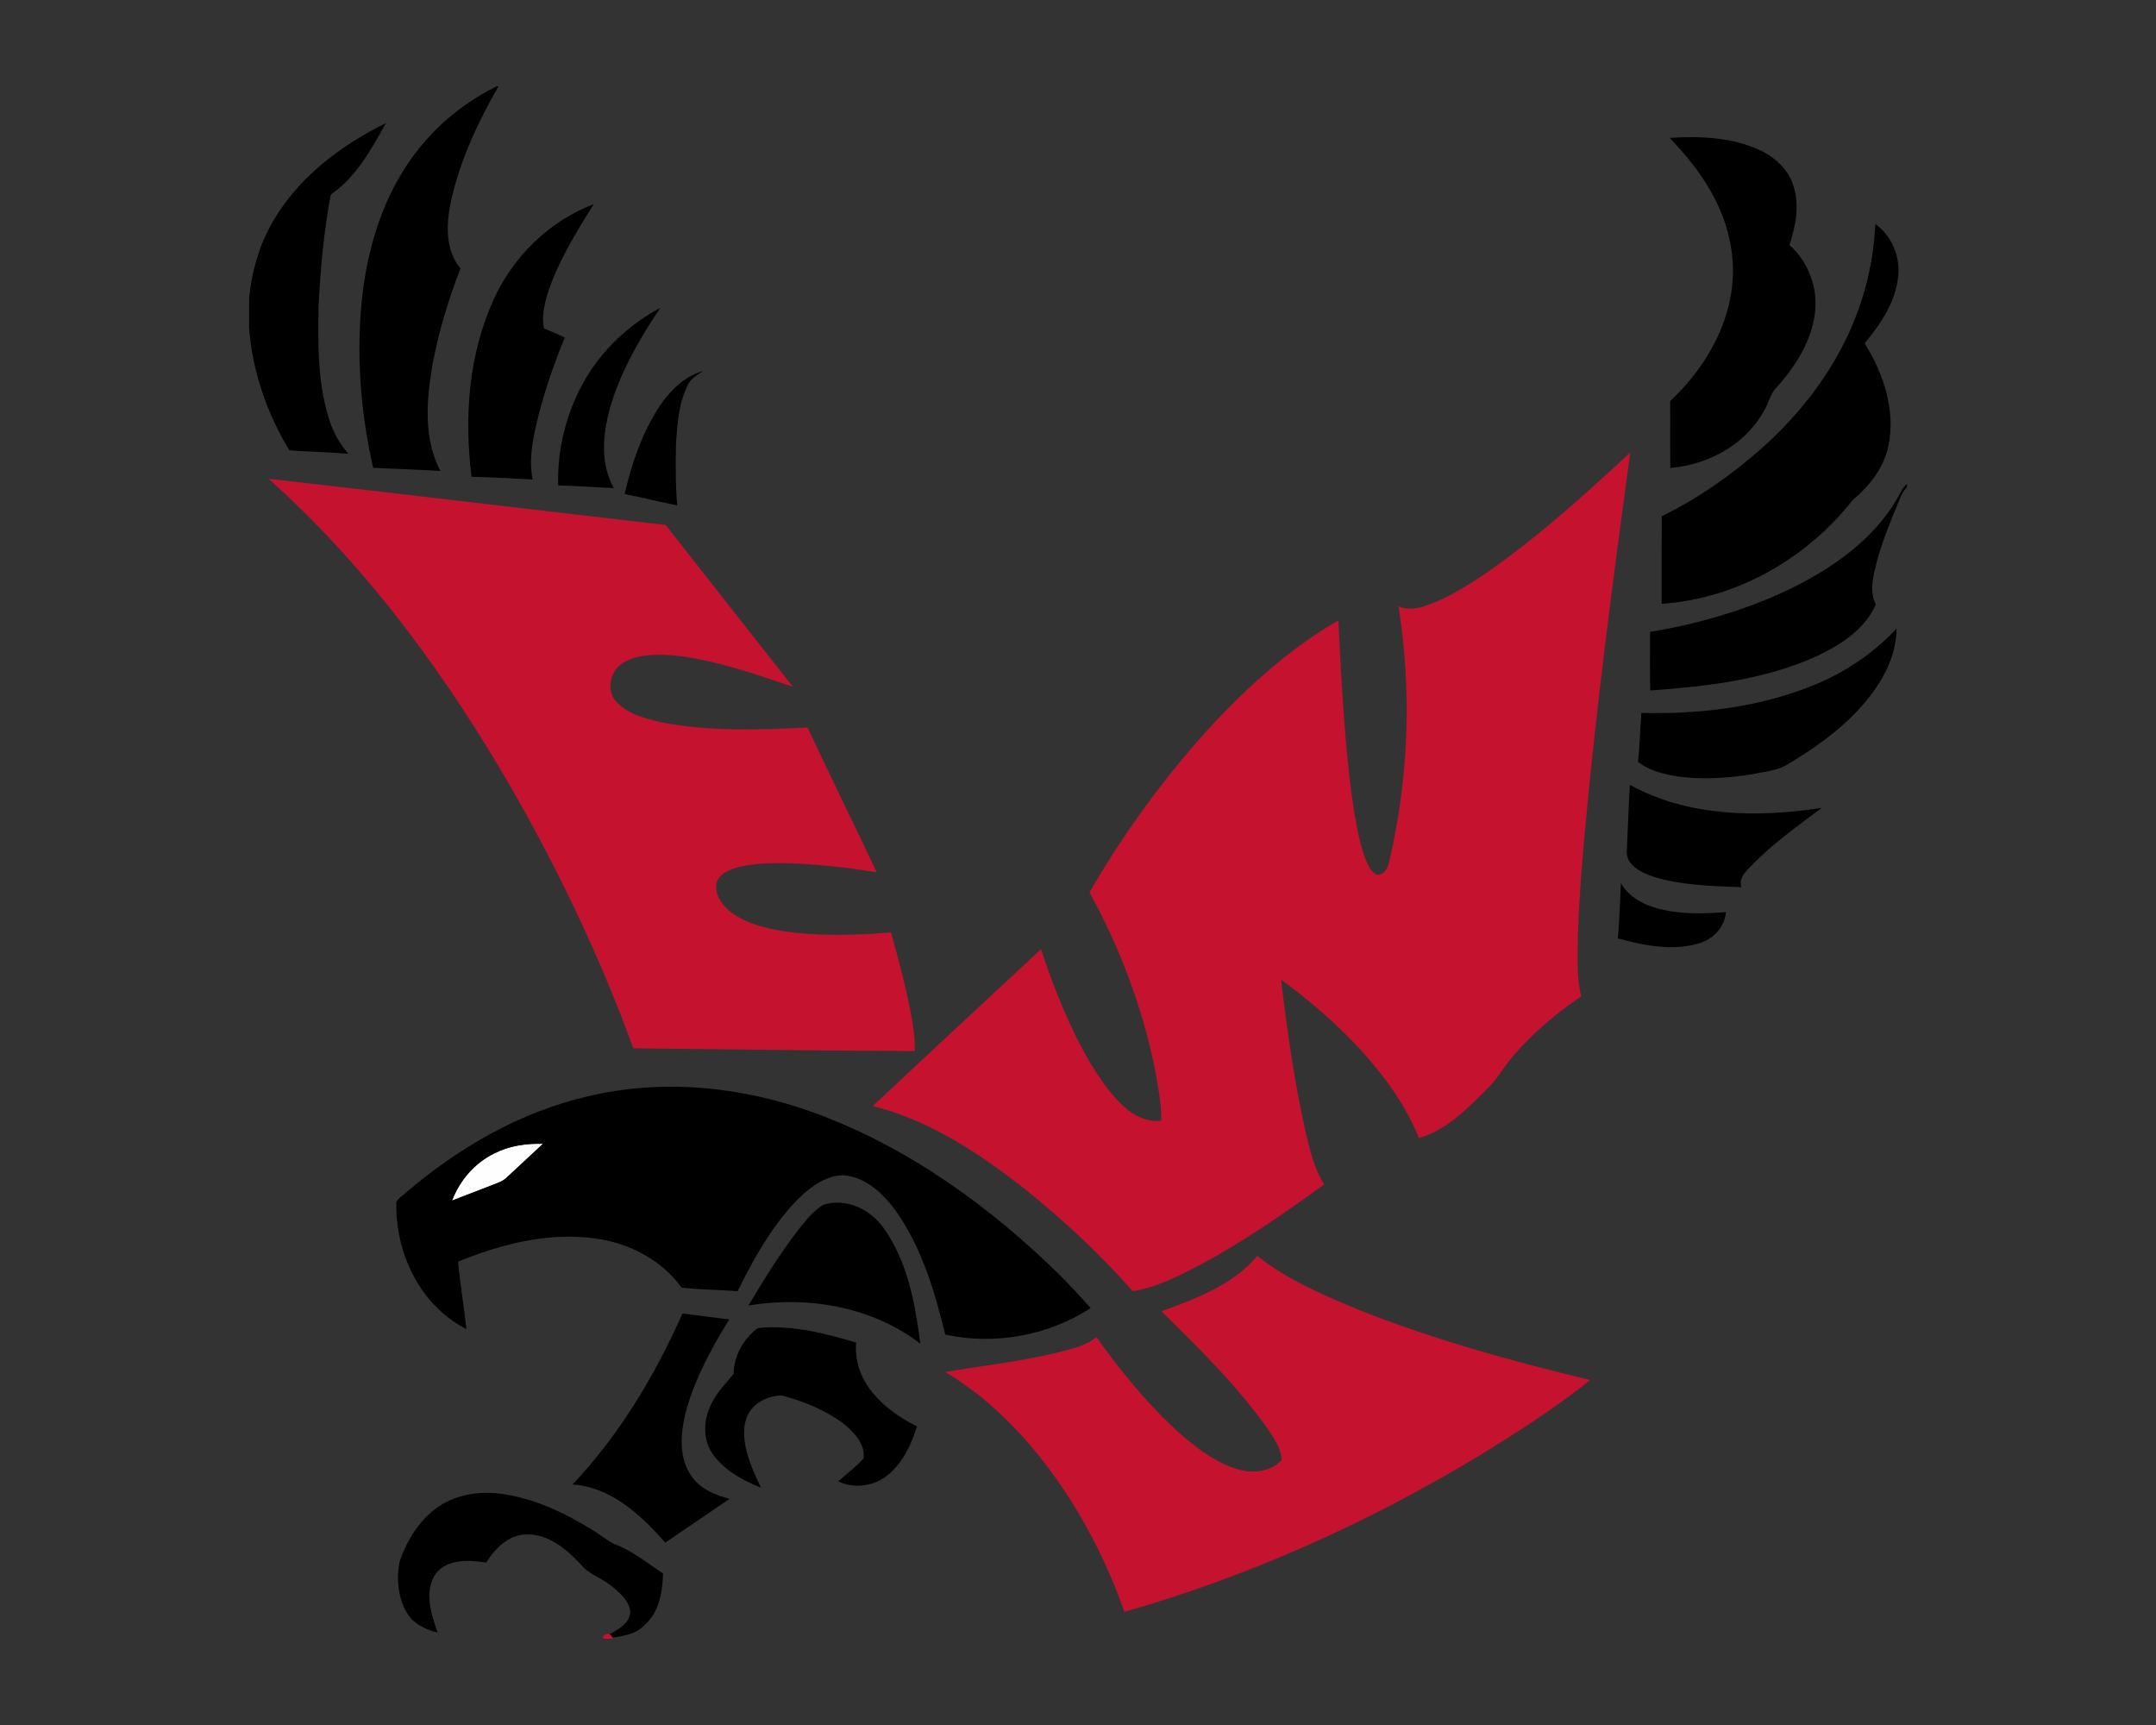 <?xml version="1.0" encoding="UTF-8"?>
<!DOCTYPE svg PUBLIC "-//W3C//DTD SVG 1.1//EN" "http://www.w3.org/Graphics/SVG/1.1/DTD/svg11.dtd">
<!-- Creator: CorelDRAW -->
<svg xmlns="http://www.w3.org/2000/svg" xml:space="preserve" width="2000px" height="1600px" version="1.1" style="shape-rendering:geometricPrecision; text-rendering:geometricPrecision; image-rendering:optimizeQuality; fill-rule:evenodd; clip-rule:evenodd"
viewBox="0 0 2000 1600"
 xmlns:xlink="http://www.w3.org/1999/xlink">
 <rect x="0" y="0" width="2000" height="1600" fill="#333333" stroke="none"/>
 <defs>
  <style type="text/css">
   <![CDATA[
    .fil1 {fill:black;fill-rule:nonzero}
    .fil2 {fill:#C4122F;fill-rule:nonzero}
    .fil0 {fill:#FEFEFE;fill-rule:nonzero}
   ]]>
  </style>
 </defs>
 <g id="Capa_x0020_1">
  <g id="Eastern_x0020_Washington_x0020_Eagles.cdr">
   <path class="fil0" d="M458.78 1069.73c13.81,-7.03 29.53,-9.26 44.88,-8.8 -11.26,10.42 -22.43,20.95 -33.71,31.35 -3.32,3.23 -7.73,4.73 -11.94,6.37 -12.92,4.89 -25.71,10.08 -38.63,14.92 7.12,-18.81 21.2,-35.08 39.4,-43.84z"/>
   <path class="fil1" d="M545.27 1016.91c69.61,-16.7 143.57,-9.12 210.41,15.38 86.62,31.67 162.92,86.88 228.3,151.21 9.4,9.78 18.86,19.54 27.76,29.8 -39.34,25.59 -89.02,34.53 -134.86,24.59 -9.8,-40.08 -21.81,-80.87 -46,-114.9 -11.8,-16.08 -28.32,-31.85 -49.32,-32.97 -18.6,0.94 -33.64,13.93 -45.81,26.9 -21.63,23.74 -37.42,52.07 -51.53,80.75 -17.29,-1.5 -34.73,-1.25 -51.96,-3.41 -18.74,-25.89 -49.29,-41.68 -80.66,-45.63 -43.25,-5.85 -86.86,5.3 -126.67,21.63 1.93,20.88 5.51,41.59 7.69,62.45 -42.97,-21.77 -66.29,-70.94 -64.92,-117.89 1.95,-3.78 6.07,-5.89 9.07,-8.8 48.64,-41.56 105.78,-74.62 168.5,-89.11zm-138.54 380.61c17.06,-11.55 38.65,-14.76 58.79,-11.85 29.84,4.03 57.6,17.27 83.07,32.83 7.44,4.27 13.93,10.21 21.75,13.85 16.49,6.19 30.23,17.52 44.75,27.18 -0.52,16.98 -3.53,35.79 -17.02,47.55 -7.48,8.48 -19.17,10.15 -29.71,11.92 -0.68,-0.8 -2.07,-2.39 -2.75,-3.19 8.1,-4.61 18.54,-10.03 19.11,-20.61 -1,-10.73 -9.99,-18.19 -17.88,-24.43 -8.83,-7.28 -20.61,-10.46 -27.94,-19.56 -13.19,-14.2 -30.09,-28.57 -50.64,-27.98 -16.42,0.29 -29.09,12.96 -37.14,26.16 -15.68,-2.55 -35.33,-3.69 -46.59,9.76 -11.67,16.49 -4.55,37.78 1.41,55.07 -11.58,-2.7 -23.16,-8.53 -29.14,-19.29 -7.83,-14.26 -9.26,-31.69 -5.83,-47.41 6.96,-19.47 18.4,-38.17 35.76,-50zm296.26 -165.7c30.89,-3.19 61.74,4.73 91.18,13.44 -2.81,37.09 25.94,62.5 56.48,77.8 -5.3,16.93 -13.31,34.01 -27.43,45.34 -12.49,10.29 -31.12,12.65 -45.7,5.6 8.03,-6.83 16.33,-13.42 23.54,-21.13 1.82,-13.84 -9.51,-25.14 -19.45,-33.17 -16.95,-12.22 -36.74,-20.27 -56.89,-25.44 -11.56,0.48 -23.87,5.85 -29.94,16.16 -11.79,20.49 2.05,50.83 11.21,69.52 -17.29,-6.96 -34.78,-16.4 -45.47,-32.19 -9.51,-14.45 -7.71,-33.76 0.82,-48.21 4.8,-9.55 12.65,-16.99 19.2,-25.18 0.18,-16.74 9.14,-32.71 22.45,-42.54zm-171.91 145.09c43.52,-45.91 76.43,-100.94 101.98,-158.56 14.47,1.8 28.96,3.62 43.45,5.44 -20.86,33.34 -64.63,110.07 -33.1,147.98 8.31,10.24 20.98,15.2 33.37,18.45 -19.9,13.53 -39.76,27.14 -59.69,40.65 -22.29,-25.55 -50.41,-51.73 -86.01,-53.96zm232.74 -259.45c21.29,-6.8 44.34,4.6 56.44,22.41 21.84,31.03 28.69,69.56 33.49,106.44 -44.75,-34.42 -104.56,-44.54 -159.45,-35.42 14.26,-23.84 28.85,-47.57 45.82,-69.61 7,-8.69 13.96,-18.02 23.7,-23.82zm739.79 -298.3c17.42,30.27 67.53,29.36 97.44,26.84 -1.1,14.19 -12.33,25.64 -25.76,29.23 -24.5,7.01 -50.48,1.66 -74.5,-4.82 1.46,-17.06 2.12,-34.17 2.82,-51.25zm8.37 -91.16c53.81,29.69 118.48,30.51 177.83,21.36 -21.06,15.9 -42.7,31.33 -61.53,49.89 -5.76,6.57 -16.2,13.58 -12.88,23.57 -19.65,-0.76 -107.51,-0.8 -106.3,-33.15 1.04,-20.56 1.54,-41.13 2.88,-61.67zm163.87 -89.88c31.55,-11.69 60.42,-30.37 83.42,-54.98 -0.05,25.98 -13.45,49.77 -29.87,69.06 -19.77,23.16 -44.84,41.11 -70.87,56.58 -8.82,5.87 -19.67,6.5 -29.73,8.69 -29.26,5.57 -83.82,9.19 -109.29,-10.81 1.71,-15.08 1.85,-30.28 3.08,-45.38 51.84,1.25 104.55,-4.64 153.26,-23.16zm83.3 -174.37c3.14,-5.05 5.14,-10.96 9.76,-14.95l0 3.12c-2.64,2.82 -4.78,6.07 -6.14,9.69 -8.1,19.66 -16.45,39.31 -21.91,59.9 -3.18,12.72 -7.01,26.75 -0.79,39.2 -10.31,23.47 -33.33,37.85 -55.7,48.34 -48.18,21.59 -101.39,27.68 -153.53,31.41 -0.5,-18.1 -0.13,-36.24 -0.2,-54.37 78.01,-12.5 185.91,-49.95 228.51,-122.34zm-1149.93 -82.9c10.12,-16.19 24.11,-31.46 43.11,-36.74 -5.46,3.55 -11.54,6.9 -14.33,13.13 -8.53,16.88 -9.67,36.26 -10.97,54.78 -0.25,18.93 -0.48,37.88 1.23,56.74 -16.33,-3.28 -32.51,-7.19 -48.8,-10.58 6.15,-26.98 15.25,-53.65 29.76,-77.33zm-61.65 -36.58c16.27,-24.63 38.97,-44.86 65.02,-58.71 -28.22,41.2 -71.12,116.76 -43.23,167.16 -17.19,-0.73 -34.37,-2.07 -51.57,-2.51 -1.07,-37.21 9.44,-74.73 29.78,-105.94zm1192.06 -136.51c14.77,10.64 22.93,29.18 21.3,47.27 -1.87,24.25 -16.11,45.18 -31.19,63.4 17.49,28.16 29.12,62.4 21.9,95.68 -4.27,20.27 -17.74,36.9 -33.23,49.98 -42.66,54.21 -107.69,91.43 -176.99,95.93 0.07,-27.07 -0.11,-54.14 0.09,-81.21 33.13,-16.13 63.59,-37.42 91.25,-61.67 61.95,-54.77 103.15,-125.79 106.87,-209.38zm-1281.53 69.72c18.13,-39.83 51.73,-72.52 92.75,-88.19 -15.82,25.07 -53.16,83.9 -46.23,115.33 6.51,2.69 12.95,5.46 19.31,8.42 -11.07,26.93 -20.47,54.64 -27,83.03 -3.46,15.9 -6.12,32.51 -2.82,48.66 -18.88,-0.95 -37.76,-2.07 -56.67,-2.52 -6.94,-55.28 -2.8,-113.57 20.66,-164.73zm1090.81 -149.59c28.11,-1.89 57.57,-0.53 83.58,11.35 14.26,6.62 26.95,18.36 31.39,33.83 5.62,17.83 1.7,36.89 -3.89,54.21 17.9,15.81 26.98,40.78 23.45,64.4 -3.57,25.91 -18.33,48.73 -35.51,67.79 -6.41,6.57 -7.57,16.22 -12.76,23.61 -17.52,30.33 -51.46,48.03 -85.69,51.01 -0.28,-20.71 0.06,-41.38 -0.19,-62.06 29.08,-27.17 51.51,-63.09 57.08,-102.96 4.48,-31.67 -3.5,-64.18 -19.41,-91.66 -10.16,-18.29 -23.77,-34.35 -38.05,-49.52zm-1297.01 79.82c23.48,-42.2 63.54,-72.43 106.13,-93.61 -13.56,24.34 -27.64,50.21 -51.14,66.36 -6.55,33.74 -9.53,68.18 -11.33,102.51 -0.71,35.28 -1.05,71.4 9.6,105.46 3.59,11.94 9.78,22.95 17.9,32.42 -18.17,-1.53 -36.42,-1.78 -54.6,-3.12 -20.81,-34.26 -34.28,-73.23 -37.37,-113.29l0 -27.71c2.32,-24.07 8.92,-47.86 20.81,-69.02zm208.91 -127.71l1.61 0c-19.13,33.37 -35.74,68.84 -44.09,106.58 -4.36,20.84 -5.61,45.09 8.83,62.47 -11.24,28.91 -20.31,58.71 -25.93,89.24 -5.6,32.58 -8.65,68.27 7.32,98.55 -20.77,-1.28 -41.56,-1.91 -62.35,-2.89 -10.81,-47.32 -15.15,-96.27 -11.49,-144.73 6.79,-89.73 43.5,-168.02 126.1,-209.22zm-2.03 989.73c-18.2,8.76 -32.28,25.03 -39.4,43.84 12.92,-4.84 25.71,-10.03 38.63,-14.92 4.21,-1.64 8.62,-3.14 11.94,-6.37 11.28,-10.4 22.45,-20.93 33.71,-31.35 -15.35,-0.46 -31.07,1.77 -44.88,8.8z"/>
   <path class="fil2" d="M1377.29 532.38c48.43,-33.23 91.93,-72.91 134.99,-112.65 -16.04,118.5 -31.76,237.07 -42.52,356.18 -3.39,40.17 -6.84,80.44 -6.23,120.8 0.11,9.21 1.16,18.42 3.23,27.43 -23.29,15.83 -45.04,34.1 -63.33,55.58 -8.47,9.69 -14.47,21.36 -23.91,30.25 -18.31,18.38 -37.65,38.15 -63.24,45.66 -23.13,-57.99 -78.08,-110.75 -127.92,-146.98 5.78,47.89 12.4,95.75 23.14,142.82 3.98,16.19 7.82,32.85 16.83,47.11 -36.88,26.91 -74.66,52.8 -114.84,74.57 -19.99,10.19 -40.38,21.09 -62.87,24.41 -29.92,-34.21 -63.47,-65.2 -98.78,-93.79 -42.54,-33.49 -89.06,-64.59 -142.23,-77.9 51.83,-48.66 104.01,-96.97 156.04,-145.43 14.66,44.4 41.52,112.69 76.21,145.3 9.46,8.96 22.09,15.24 35.42,13.76 0.07,-16.83 -3.3,-33.46 -6.37,-49.93 -11.67,-56.6 -32.4,-111.24 -60.26,-161.84 51.9,-90.52 139.15,-200.11 230.9,-252.26 2.27,46.69 8.02,180.49 25.59,222.46 2.3,5.12 4.66,11.22 10.35,13.47 7.89,0.25 10.67,-8.65 11.81,-14.97 17.58,-76.53 20.33,-156.54 7.98,-234.09 7.46,3.44 15.9,2.5 23.52,0 20.45,-6.48 38.77,-18.1 56.49,-29.96zm-818.14 986.51c1.14,-2.85 3.3,-3.87 6.46,-3.08 0.68,0.8 2.07,2.39 2.75,3.19l-0.47 1 -7.51 0 -1.23 -1.11zm607.17 -354.02c28.36,22.54 62.15,36.76 95.36,50.55 69.27,27.34 141.22,47.18 213.52,64.63 -33.12,26.43 -68.97,49.25 -105.05,71.38 -102.35,61.47 -212.23,110.9 -327.16,143.64 -29.07,-84.45 -88.27,-176.6 -166.15,-222.42 34.17,-6 68.88,-9.57 102.69,-17.81 13.03,-3.37 26.93,-5.96 37.69,-14.65 26.64,38.14 87.11,114.16 136.27,123.91 12.33,2.21 27.09,-0.11 35.44,-10.19 -0.59,-10.1 -6.55,-18.68 -11.79,-26.96 -28.66,-40.76 -64.38,-75.95 -99.82,-110.74 32.17,-11.58 66.41,-24.36 89,-51.34zm-917.08 -720.78c122.8,13.95 245.53,28.69 368.31,42.84 39.31,50.12 78.59,100.26 118.11,150.21 -35.43,-11.87 -122.87,-44.68 -157.97,-22.11 -11.31,7.01 -15.61,24.34 -6.73,34.9 10.64,12.39 27.39,16.56 42.67,20.04 44.66,8.67 90.43,7.01 135.59,4.84 20.86,45 42.97,89.43 64.1,134.31 -19.18,-3.14 -141.91,-22.52 -148.68,10.47 -1.66,9.96 4.77,19.11 12.01,25.25 32.17,26.96 111.48,23.28 149.96,19.99 7.36,27.15 23,82.15 22.02,110.09 -87.04,-0.44 -174.1,-1.55 -261.14,-2.6 -29.07,-79.98 -65.6,-157.19 -107.37,-231.31 -62.1,-109.28 -136.93,-212.74 -230.88,-296.92z"/>
  </g>
 </g>
</svg>
